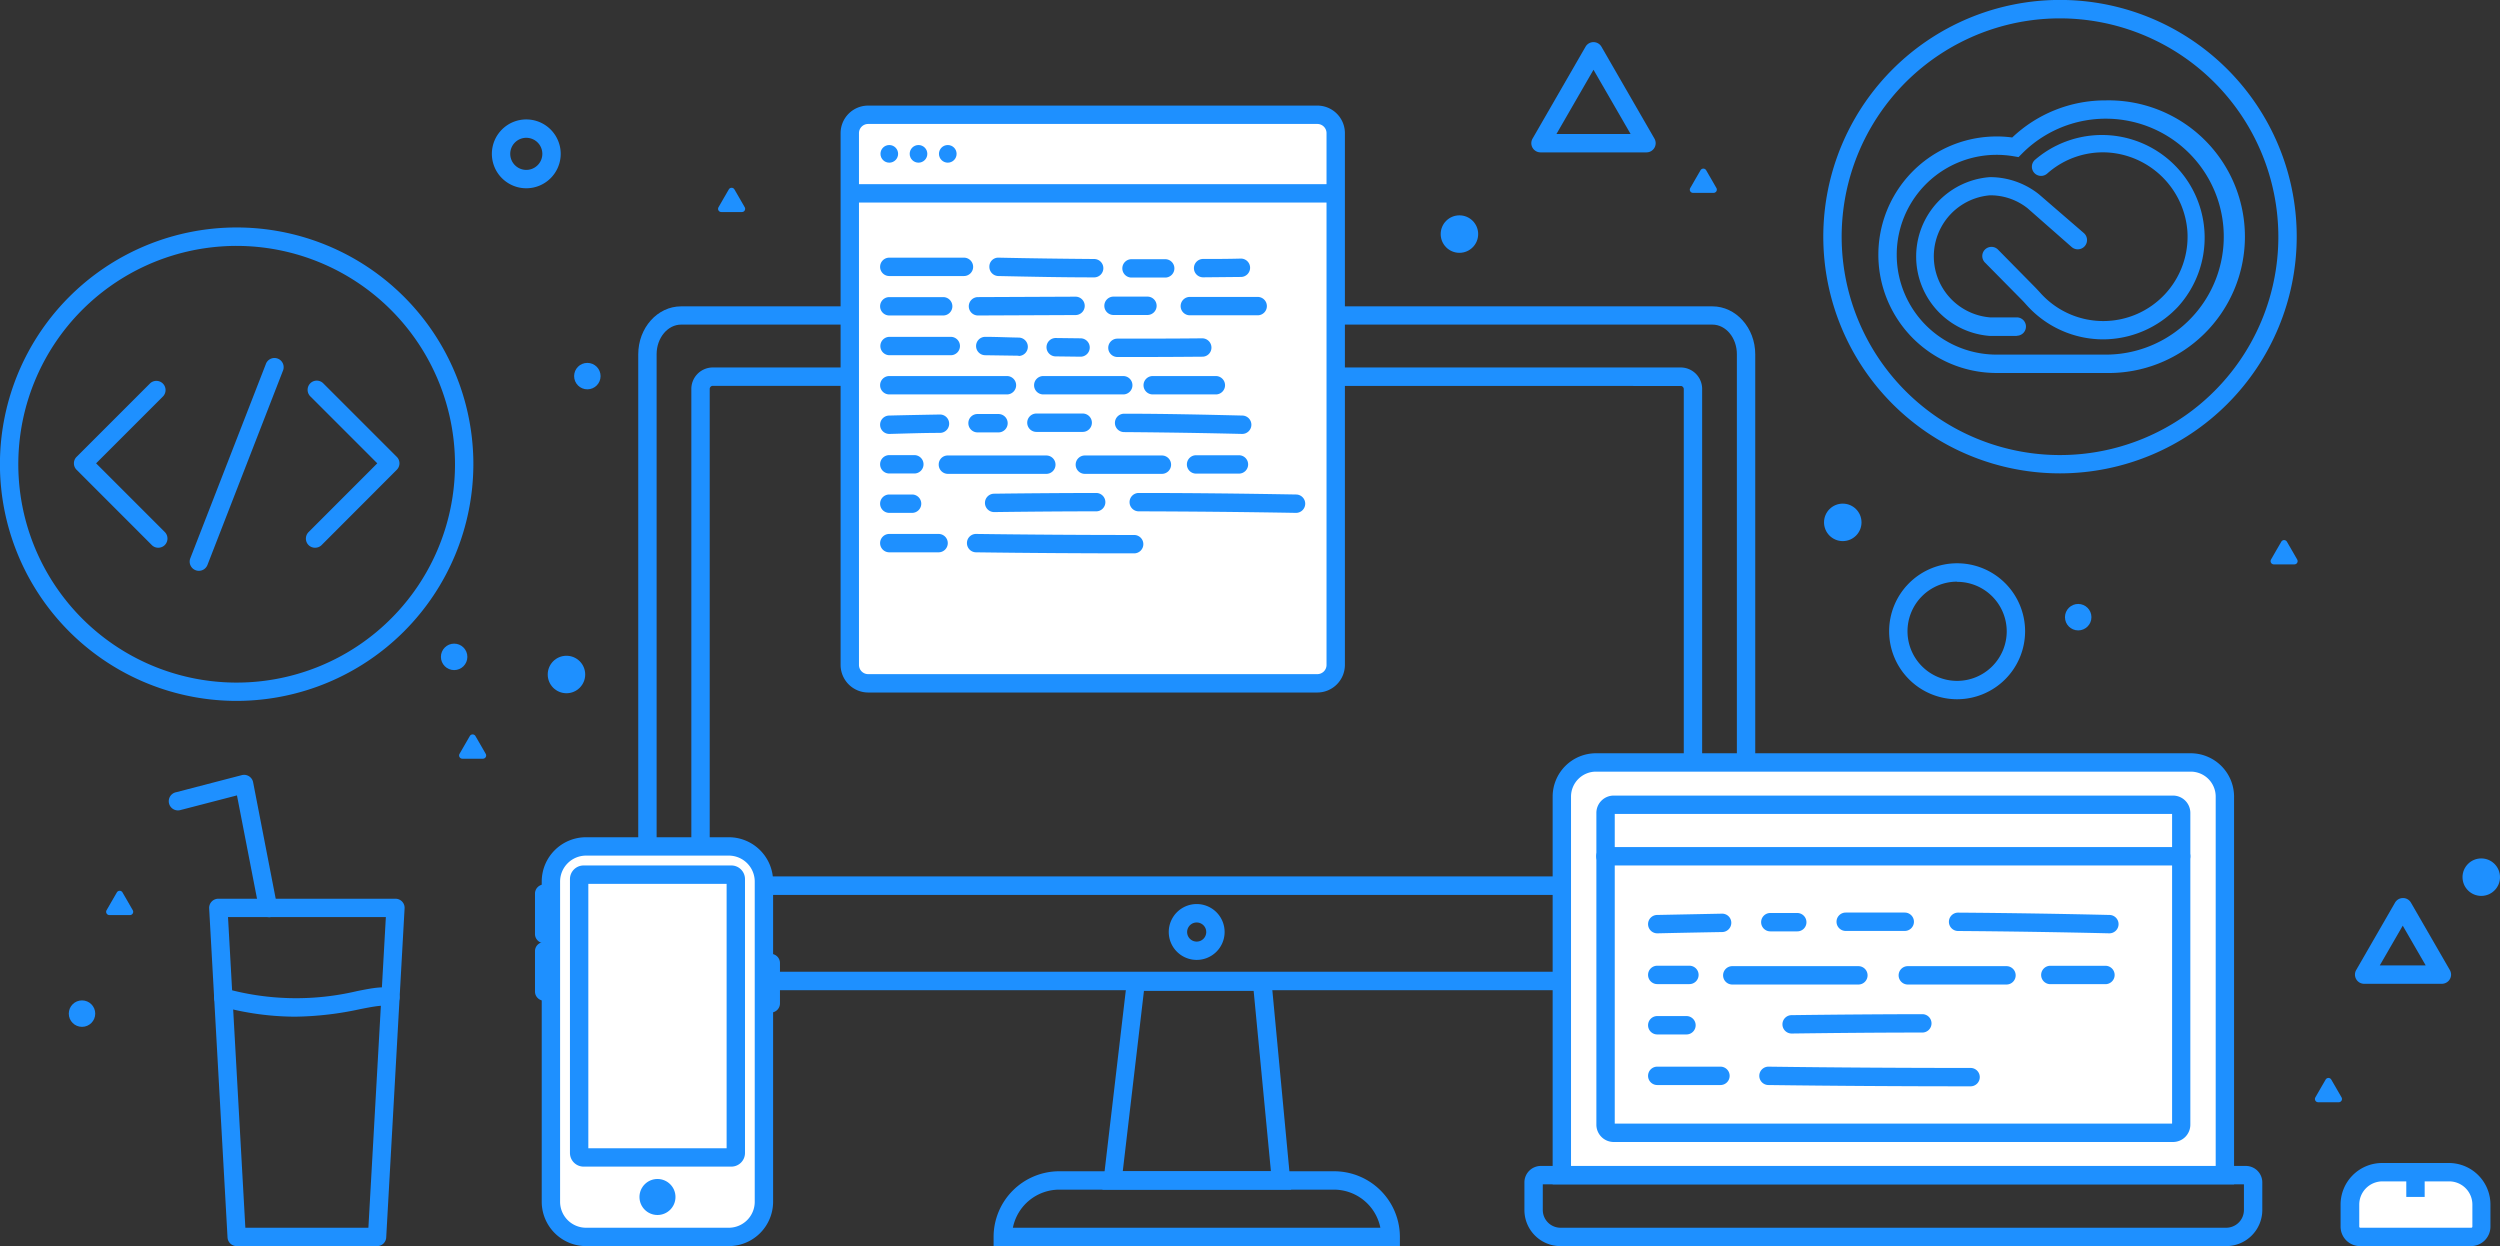 <svg xmlns="http://www.w3.org/2000/svg" viewBox="0 0 408.19 203.46"><rect x="0" y="0" width="408.19" height="203.46" fill="#333333" stroke="none"/><defs><style>.cls-1{fill:#1e90ff;}.cls-2{fill:#fff;}</style></defs><title>hero-bottom</title><g id="Layer_2" data-name="Layer 2"><g id="Layer_1-2" data-name="Layer 1"><path class="cls-1" d="M228.57,203.46H162.23V202A10.73,10.73,0,0,1,173,191.24h44.89A10.74,10.74,0,0,1,228.57,202Zm-63.19-3h60a7.74,7.74,0,0,0-7.58-6.22H173A7.73,7.73,0,0,0,165.38,200.46Z"/><path class="cls-1" d="M210.81,194.24H180l4.16-35.45h23.31Zm-27.49-3h24.19l-2.82-29.45H186.78Z"/><path class="cls-1" d="M279.59,161.68H111.21c-3.85,0-7-3.52-7-7.83v-96c0-4.32,3.13-7.83,7-7.83H279.59c3.85,0,7,3.51,7,7.83v96C286.57,158.16,283.44,161.68,279.59,161.68ZM111.21,53c-2.19,0-4,2.17-4,4.83v96c0,2.66,1.79,4.83,4,4.83H279.59c2.19,0,4-2.17,4-4.83v-96c0-2.66-1.79-4.83-4-4.83Z"/><path class="cls-1" d="M274.5,146.12H116.3a3.51,3.51,0,0,1-3.42-3.58V63.6A3.51,3.51,0,0,1,116.3,60H274.5a3.51,3.51,0,0,1,3.42,3.58v78.94A3.51,3.51,0,0,1,274.5,146.12ZM116.3,63a.53.53,0,0,0-.42.58v78.94a.53.53,0,0,0,.42.58H274.5a.54.54,0,0,0,.42-.58V63.6a.54.54,0,0,0-.42-.58Z"/><path class="cls-1" d="M195.4,156.73a4.56,4.56,0,1,1,4.55-4.55A4.56,4.56,0,0,1,195.4,156.73Zm0-6.11a1.56,1.56,0,1,0,1.55,1.56A1.56,1.56,0,0,0,195.4,150.62Z"/><rect class="cls-2" x="132" y="25.49" width="92.83" height="79.33" rx="3" transform="translate(113.27 243.57) rotate(-90)"/><path class="cls-1" d="M215.09,113.07H141.75a4.51,4.51,0,0,1-4.5-4.5V21.74a4.5,4.5,0,0,1,4.5-4.5h73.34a4.5,4.5,0,0,1,4.5,4.5v86.83A4.51,4.51,0,0,1,215.09,113.07ZM141.75,20.24a1.5,1.5,0,0,0-1.5,1.5v86.83a1.5,1.5,0,0,0,1.5,1.5h73.34a1.5,1.5,0,0,0,1.5-1.5V21.74a1.5,1.5,0,0,0-1.5-1.5Z"/><rect class="cls-1" x="138.71" y="30.07" width="79.33" height="3"/><path class="cls-1" d="M157.39,45.07H145.2a1.5,1.5,0,0,1,0-3h12.19a1.5,1.5,0,0,1,0,3Z"/><path class="cls-1" d="M178.63,45.29h0c-5.21,0-10.47-.11-15.63-.22a1.5,1.5,0,0,1-1.46-1.53,1.45,1.45,0,0,1,1.53-1.47c5.14.11,10.39.18,15.58.22a1.5,1.5,0,0,1,0,3Z"/><path class="cls-1" d="M187.05,45.32h-2.3a1.5,1.5,0,1,1,0-3h5.5a1.5,1.5,0,0,1,0,3Z"/><path class="cls-1" d="M196.44,45.28a1.5,1.5,0,0,1,0-3c2.06,0,4.11,0,6.17-.06h0a1.5,1.5,0,0,1,0,3l-6.19.06Z"/><path class="cls-1" d="M154,51.51H145.2a1.5,1.5,0,0,1,0-3H154a1.5,1.5,0,0,1,0,3Z"/><path class="cls-1" d="M159.68,51.51a1.5,1.5,0,0,1,0-3l15.93-.07h0a1.5,1.5,0,0,1,0,3l-15.92.07Z"/><path class="cls-1" d="M181.81,51.43a1.5,1.5,0,0,1,0-3h5.54a1.5,1.5,0,0,1,0,3h-5.53Z"/><path class="cls-1" d="M205.33,51.48h0l-11.06,0a1.5,1.5,0,0,1,0-3h0l11.08,0a1.5,1.5,0,0,1,0,3Z"/><path class="cls-1" d="M155.24,58h-10a1.5,1.5,0,0,1,0-3h10a1.5,1.5,0,0,1,0,3Z"/><path class="cls-1" d="M166.29,58.08h0L160.83,58a1.5,1.5,0,1,1,.08-3c1.8,0,3.6.09,5.41.12a1.5,1.5,0,0,1,0,3Z"/><path class="cls-1" d="M176.44,58.24h0l-4.07-.05a1.5,1.5,0,0,1,0-3l4.06.05a1.5,1.5,0,0,1,0,3Z"/><path class="cls-1" d="M185.93,58.29h-3.48a1.5,1.5,0,1,1,0-3c4.51,0,9.17,0,13.84-.05a1.51,1.51,0,0,1,1.51,1.49,1.48,1.48,0,0,1-1.48,1.51C192.84,58.27,189.36,58.29,185.93,58.29Z"/><path class="cls-1" d="M164.41,64.4H145.2a1.5,1.5,0,1,1,0-3h19.21a1.5,1.5,0,0,1,0,3Z"/><path class="cls-1" d="M183.4,64.4H170.34a1.5,1.5,0,1,1,0-3H183.4a1.5,1.5,0,0,1,0,3Z"/><path class="cls-1" d="M198.52,64.4H188.21a1.5,1.5,0,1,1,0-3h10.31a1.5,1.5,0,0,1,0,3Z"/><path class="cls-1" d="M145.2,70.85a1.5,1.5,0,0,1,0-3c2.75-.07,5.5-.12,8.25-.17a1.5,1.5,0,0,1,.05,3c-2.75,0-5.49.1-8.23.17Z"/><path class="cls-1" d="M159.61,70.6a1.5,1.5,0,0,1-1.5-1.49,1.48,1.48,0,0,1,1.48-1.51l3.44,0h0a1.5,1.5,0,0,1,0,3l-3.42,0Z"/><path class="cls-1" d="M169.22,70.52a1.5,1.5,0,0,1,0-3h7.56a1.5,1.5,0,0,1,0,3h-7.55Z"/><path class="cls-1" d="M202.78,70.85h0c-6.2-.15-12.67-.25-19.24-.3a1.5,1.5,0,0,1,0-3h0c6.58,0,13.06.15,19.28.3a1.5,1.5,0,0,1,0,3Z"/><path class="cls-1" d="M149.3,77.31h0l-4.1,0a1.5,1.5,0,0,1,0-3h0l4.09,0a1.5,1.5,0,1,1,0,3Z"/><path class="cls-1" d="M170.84,77.37h0q-8,0-16.08,0a1.5,1.5,0,0,1-1.49-1.51,1.46,1.46,0,0,1,1.5-1.49q8,0,16.07,0a1.5,1.5,0,0,1,0,3Z"/><path class="cls-1" d="M177.13,77.37a1.5,1.5,0,0,1,0-3l12.58,0h0a1.5,1.5,0,0,1,0,3l-12.58,0Z"/><path class="cls-1" d="M195.29,77.33a1.5,1.5,0,0,1,0-3l7,0h0a1.5,1.5,0,0,1,0,3l-7,0Z"/><path class="cls-1" d="M148.92,83.74H145.2a1.5,1.5,0,0,1,0-3h3.72a1.5,1.5,0,0,1,0,3Z"/><path class="cls-1" d="M162.32,83.61a1.5,1.5,0,0,1,0-3c5.56-.07,11.16-.11,16.66-.12h0a1.5,1.5,0,0,1,0,3c-5.49,0-11.09.05-16.63.12Z"/><path class="cls-1" d="M211.56,83.74h0c-8.57-.15-17.19-.23-25.63-.25a1.5,1.5,0,0,1,0-3h0c8.46,0,17.1.1,25.68.25a1.5,1.5,0,0,1,0,3Z"/><path class="cls-1" d="M153.25,90.18H145.2a1.5,1.5,0,0,1,0-3h8.05a1.5,1.5,0,0,1,0,3Z"/><path class="cls-1" d="M185.18,90.35h0c-8.86,0-17.55-.06-25.82-.17a1.5,1.5,0,0,1-1.48-1.52,1.48,1.48,0,0,1,1.52-1.48c8.26.11,16.93.17,25.78.17a1.5,1.5,0,0,1,0,3Z"/><circle class="cls-1" cx="145.2" cy="25.12" r="1.44"/><circle class="cls-1" cx="149.97" cy="25.12" r="1.44"/><circle class="cls-1" cx="154.75" cy="25.12" r="1.44"/><path class="cls-1" d="M336.38,77.29A38.65,38.65,0,1,1,375,38.65,38.69,38.69,0,0,1,336.38,77.29Zm0-74.29A35.65,35.65,0,1,0,372,38.65,35.69,35.69,0,0,0,336.38,3Z"/><path class="cls-1" d="M343.81,60.9H326a19.31,19.31,0,0,1,0-38.62,18.21,18.21,0,0,1,2.55.17,22.05,22.05,0,0,1,15.26-6.06,22.26,22.26,0,1,1,0,44.51ZM326,25.28a16.31,16.31,0,0,0,0,32.62h17.81a19.26,19.26,0,1,0-13.68-32.8l-.55.55-.77-.13A16.66,16.66,0,0,0,326,25.28Z"/><path class="cls-1" d="M329.29,54.85h-4.38a13,13,0,0,1,0-25.93,12.83,12.83,0,0,1,8,2.8l7.34,6.34a1.5,1.5,0,1,1-2,2.27L331.05,34a9.79,9.79,0,0,0-6.14-2.11,10,10,0,0,0,0,19.93h4.38a1.5,1.5,0,0,1,0,3Z"/><path class="cls-1" d="M343.39,55.41A16.79,16.79,0,0,1,331,49.92l-.21-.23c-.24-.27-.49-.54-.74-.79l-5.92-6a1.5,1.5,0,1,1,2.13-2.11l5.91,6c.29.29.57.6.85.9l.2.22a13.78,13.78,0,0,0,10.19,4.51,13.77,13.77,0,0,0,13.74-14.65A13.93,13.93,0,0,0,344.21,24.9a13.67,13.67,0,0,0-9.95,3.44,1.5,1.5,0,1,1-2-2.24,16.77,16.77,0,0,1,23.34,24A16.83,16.83,0,0,1,343.39,55.41Z"/><rect class="cls-2" x="89.95" y="138.2" width="34.79" height="63.76" rx="5.73"/><path class="cls-1" d="M119,203.46H95.68a7.25,7.25,0,0,1-7.23-7.23v-52.3a7.24,7.24,0,0,1,7.23-7.23H119a7.24,7.24,0,0,1,7.23,7.23v52.3A7.25,7.25,0,0,1,119,203.46ZM95.68,139.7a4.24,4.24,0,0,0-4.23,4.23v52.3a4.24,4.24,0,0,0,4.23,4.23H119a4.24,4.24,0,0,0,4.23-4.23v-52.3A4.24,4.24,0,0,0,119,139.7Z"/><rect class="cls-2" x="84.26" y="153.11" width="46.17" height="25.58" rx="0.73" transform="translate(273.25 58.55) rotate(90)"/><path class="cls-1" d="M119.41,190.48H95.29a2.23,2.23,0,0,1-2.23-2.23V143.54a2.23,2.23,0,0,1,2.23-2.23h24.12a2.23,2.23,0,0,1,2.23,2.23v44.71A2.23,2.23,0,0,1,119.41,190.48Zm-23.35-3h22.58V144.31H96.06Z"/><circle class="cls-1" cx="107.35" cy="195.44" r="2.94"/><path class="cls-1" d="M88.85,154a1.5,1.5,0,0,1-1.5-1.5v-6.59a1.5,1.5,0,0,1,3,0v6.59A1.5,1.5,0,0,1,88.85,154Z"/><path class="cls-1" d="M88.85,163.39a1.5,1.5,0,0,1-1.5-1.5v-6.58a1.5,1.5,0,0,1,3,0v6.58A1.5,1.5,0,0,1,88.85,163.39Z"/><path class="cls-1" d="M125.85,165.33a1.5,1.5,0,0,1-1.5-1.5v-6.59a1.5,1.5,0,0,1,3,0v6.59A1.5,1.5,0,0,1,125.85,165.33Z"/><path class="cls-1" d="M363.49,203.46H254.79a5.89,5.89,0,0,1-5.89-5.89v-4.52a2.69,2.69,0,0,1,2.69-2.68h115.1a2.69,2.69,0,0,1,2.69,2.68v4.52A5.9,5.9,0,0,1,363.49,203.46ZM251.9,193.37v4.2a2.9,2.9,0,0,0,2.89,2.89h108.7a2.9,2.9,0,0,0,2.89-2.89v-4.2Zm114.79,0h0Z"/><path class="cls-2" d="M260.58,124.49h97.11a5.57,5.57,0,0,1,5.57,5.57v61.8a0,0,0,0,1,0,0H255a0,0,0,0,1,0,0v-61.8A5.57,5.57,0,0,1,260.58,124.49Z"/><path class="cls-1" d="M364.77,193.37H253.51V130.06a7.08,7.08,0,0,1,7.07-7.07h97.11a7.09,7.09,0,0,1,7.08,7.07Zm-108.26-3H361.77V130.06a4.08,4.08,0,0,0-4.08-4.07H260.58a4.08,4.08,0,0,0-4.07,4.07Z"/><path class="cls-1" d="M354.8,186.46H263.48a2.83,2.83,0,0,1-2.83-2.83v-50.9a2.83,2.83,0,0,1,2.83-2.83H354.8a2.83,2.83,0,0,1,2.83,2.83v50.9A2.83,2.83,0,0,1,354.8,186.46Zm-91.15-3h91V132.9h-91Z"/><path class="cls-1" d="M270.59,152.39a1.5,1.5,0,0,1,0-3l10.56-.21a1.49,1.49,0,0,1,1.53,1.47,1.51,1.51,0,0,1-1.47,1.53c-3.52.06-7,.13-10.55.21Z"/><path class="cls-1" d="M289.05,152.07a1.5,1.5,0,0,1,0-3l4.4,0h0a1.51,1.51,0,0,1,1.5,1.49,1.49,1.49,0,0,1-1.49,1.51l-4.39,0Z"/><path class="cls-1" d="M301.36,152a1.5,1.5,0,1,1,0-3H311a1.5,1.5,0,0,1,0,3h-9.68Z"/><path class="cls-1" d="M344.37,152.39h0c-8-.19-16.34-.32-24.66-.38a1.5,1.5,0,0,1,0-3h0c8.33.06,16.64.19,24.7.38a1.5,1.5,0,0,1,0,3Z"/><path class="cls-1" d="M275.84,160.68h0l-5.25,0a1.5,1.5,0,0,1,0-3h0l5.25,0a1.5,1.5,0,0,1,0,3Z"/><path class="cls-1" d="M303.44,160.75h0q-10.31,0-20.6,0a1.5,1.5,0,0,1,0-3h0q10.31,0,20.59,0a1.5,1.5,0,0,1,0,3Z"/><path class="cls-1" d="M311.5,160.75a1.5,1.5,0,0,1,0-3q8.06,0,16.11,0h0a1.5,1.5,0,0,1,0,3l-16.12,0Z"/><path class="cls-1" d="M334.77,160.69a1.5,1.5,0,1,1,0-3l9,0h0a1.5,1.5,0,0,1,0,3l-9,0Z"/><path class="cls-1" d="M275.36,168.9h-4.77a1.5,1.5,0,0,1,0-3h4.77a1.5,1.5,0,0,1,0,3Z"/><path class="cls-1" d="M292.53,168.75a1.5,1.5,0,0,1,0-3c7-.09,14.2-.15,21.34-.16h0a1.5,1.5,0,0,1,0,3c-7.13,0-14.3.07-21.31.16Z"/><path class="cls-1" d="M280.91,177.16H270.59a1.5,1.5,0,0,1,0-3h10.32a1.5,1.5,0,0,1,0,3Z"/><path class="cls-1" d="M321.82,177.37c-11.31,0-22.44-.07-33.07-.21a1.5,1.5,0,0,1,0-3c10.62.14,21.73.21,33,.21a1.5,1.5,0,0,1,0,3Z"/><path class="cls-1" d="M356.13,141.31h-94a1.5,1.5,0,0,1,0-3h94a1.5,1.5,0,0,1,0,3Z"/><path class="cls-1" d="M38.65,114.44A38.65,38.65,0,1,1,77.29,75.79,38.7,38.7,0,0,1,38.65,114.44Zm0-74.29A35.65,35.65,0,1,0,74.29,75.79,35.69,35.69,0,0,0,38.65,40.15Z"/><path class="cls-1" d="M25.85,89.43A1.45,1.45,0,0,1,24.79,89L12.51,76.71a1.46,1.46,0,0,1-.44-1.06,1.47,1.47,0,0,1,.44-1.06l12-12a1.5,1.5,0,0,1,2.12,2.12L15.69,75.65,26.91,86.87a1.51,1.51,0,0,1,0,2.12A1.48,1.48,0,0,1,25.85,89.43Z"/><path class="cls-1" d="M51.45,89.43A1.49,1.49,0,0,1,50.38,89a1.51,1.51,0,0,1,0-2.12L61.6,75.65,50.66,64.71a1.51,1.51,0,0,1,0-2.12,1.49,1.49,0,0,1,2.12,0l12,12a1.49,1.49,0,0,1,0,2.12L52.51,89A1.48,1.48,0,0,1,51.45,89.43Z"/><path class="cls-1" d="M32.47,93.2a1.44,1.44,0,0,1-.54-.1,1.5,1.5,0,0,1-.86-1.94L43.45,59.33a1.5,1.5,0,0,1,2.79,1.09L33.87,92.25A1.5,1.5,0,0,1,32.47,93.2Z"/><path class="cls-2" d="M388.95,191.38h10.9a5.29,5.29,0,0,1,5.29,5.29v3.61a1.68,1.68,0,0,1-1.68,1.68H385.34a1.68,1.68,0,0,1-1.68-1.68v-3.61A5.29,5.29,0,0,1,388.95,191.38Z"/><path class="cls-1" d="M403.45,203.46H385.34a3.18,3.18,0,0,1-3.18-3.18v-3.61a6.79,6.79,0,0,1,6.79-6.78h10.89a6.79,6.79,0,0,1,6.79,6.78v3.61A3.19,3.19,0,0,1,403.45,203.46ZM389,192.89a3.79,3.79,0,0,0-3.79,3.78v3.61a.18.18,0,0,0,.18.18h18.11a.18.18,0,0,0,.18-.18v-3.61a3.79,3.79,0,0,0-3.79-3.78Z"/><rect class="cls-1" x="392.89" y="191.39" width="3" height="4.04"/><path class="cls-1" d="M61.57,203.46H38.65a1.5,1.5,0,0,1-1.5-1.42l-3-53.72a1.5,1.5,0,0,1,1.5-1.58H64.57a1.51,1.51,0,0,1,1.09.47,1.47,1.47,0,0,1,.4,1.11l-3,53.72A1.49,1.49,0,0,1,61.57,203.46Zm-21.51-3H60.15L63,149.74H37.23Z"/><path class="cls-1" d="M43.78,149.74a1.51,1.51,0,0,1-1.47-1.22l-3.62-18.65-9.18,2.38a1.5,1.5,0,1,1-.75-2.9l10.72-2.79a1.5,1.5,0,0,1,1.85,1.17L45.26,148a1.49,1.49,0,0,1-1.19,1.76A1.36,1.36,0,0,1,43.78,149.74Z"/><path class="cls-1" d="M48.18,166a46,46,0,0,1-12.11-1.68,1.5,1.5,0,1,1,.78-2.9,43.17,43.17,0,0,0,21.46.4c2.57-.51,4.42-.87,5.92-.37a1.5,1.5,0,1,1-1,2.84c-.74-.24-2.43.09-4.39.47A52.58,52.58,0,0,1,48.18,166Z"/><path class="cls-1" d="M85.93,30.74a5.62,5.62,0,1,1,5.62-5.62A5.62,5.62,0,0,1,85.93,30.74Zm0-8.24a2.62,2.62,0,1,0,2.62,2.62A2.62,2.62,0,0,0,85.93,22.5Z"/><path class="cls-1" d="M319.55,114.17a11.1,11.1,0,1,1,11.1-11.1A11.11,11.11,0,0,1,319.55,114.17Zm0-19.2a8.1,8.1,0,1,0,8.1,8.1A8.1,8.1,0,0,0,319.55,95Z"/><path class="cls-1" d="M268.84,24.88H251.53a1.51,1.51,0,0,1-1.3-.75,1.49,1.49,0,0,1,0-1.5l8.65-15a1.5,1.5,0,0,1,2.6,0l8.65,15a1.5,1.5,0,0,1-1.29,2.25Zm-14.71-3h12.11l-6.06-10.49Z"/><path class="cls-1" d="M277.66,27.79a.53.53,0,0,1,.91,0l.84,1.45.84,1.46a.53.53,0,0,1-.46.79h-3.36a.52.52,0,0,1-.45-.79l.84-1.46Z"/><path class="cls-1" d="M379.72,176.27a.53.53,0,0,1,.92,0l.84,1.45.84,1.46a.53.53,0,0,1-.46.79H378.5a.53.53,0,0,1-.46-.79l.84-1.46Z"/><path class="cls-1" d="M372.48,88.45a.53.53,0,0,1,.92,0l.84,1.45.84,1.46a.53.53,0,0,1-.46.79h-3.36a.53.53,0,0,1-.46-.79l.84-1.46Z"/><path class="cls-1" d="M119,30.92a.53.53,0,0,1,.91,0l.84,1.45.84,1.46a.52.52,0,0,1-.46.79h-3.36a.52.52,0,0,1-.45-.79l.84-1.46Z"/><path class="cls-1" d="M19.08,145.71a.53.53,0,0,1,.92,0l.84,1.45.84,1.46a.53.53,0,0,1-.46.79H17.86a.53.53,0,0,1-.46-.79l.84-1.46Z"/><path class="cls-1" d="M76.71,120.18a.53.53,0,0,1,.92,0l.84,1.45.84,1.46a.53.53,0,0,1-.46.79H75.49a.53.53,0,0,1-.46-.79l.84-1.46Z"/><path class="cls-1" d="M398.66,160.63H386a1.5,1.5,0,0,1-1.29-2.25l6.34-11a1.5,1.5,0,0,1,2.6,0l6.35,11a1.49,1.49,0,0,1,0,1.5A1.52,1.52,0,0,1,398.66,160.63Zm-10.1-3h7.5l-3.75-6.49Z"/><circle class="cls-1" cx="405.13" cy="143.22" r="3.06"/><circle class="cls-1" cx="300.88" cy="85.29" r="3.06"/><circle class="cls-1" cx="238.29" cy="38.22" r="3.06"/><circle class="cls-1" cx="92.49" cy="110.13" r="3.06"/><circle class="cls-1" cx="95.9" cy="61.41" r="2.16"/><circle class="cls-1" cx="74.15" cy="107.25" r="2.16"/><circle class="cls-1" cx="339.32" cy="100.77" r="2.16"/><circle class="cls-1" cx="13.39" cy="165.5" r="2.16"/></g></g></svg>